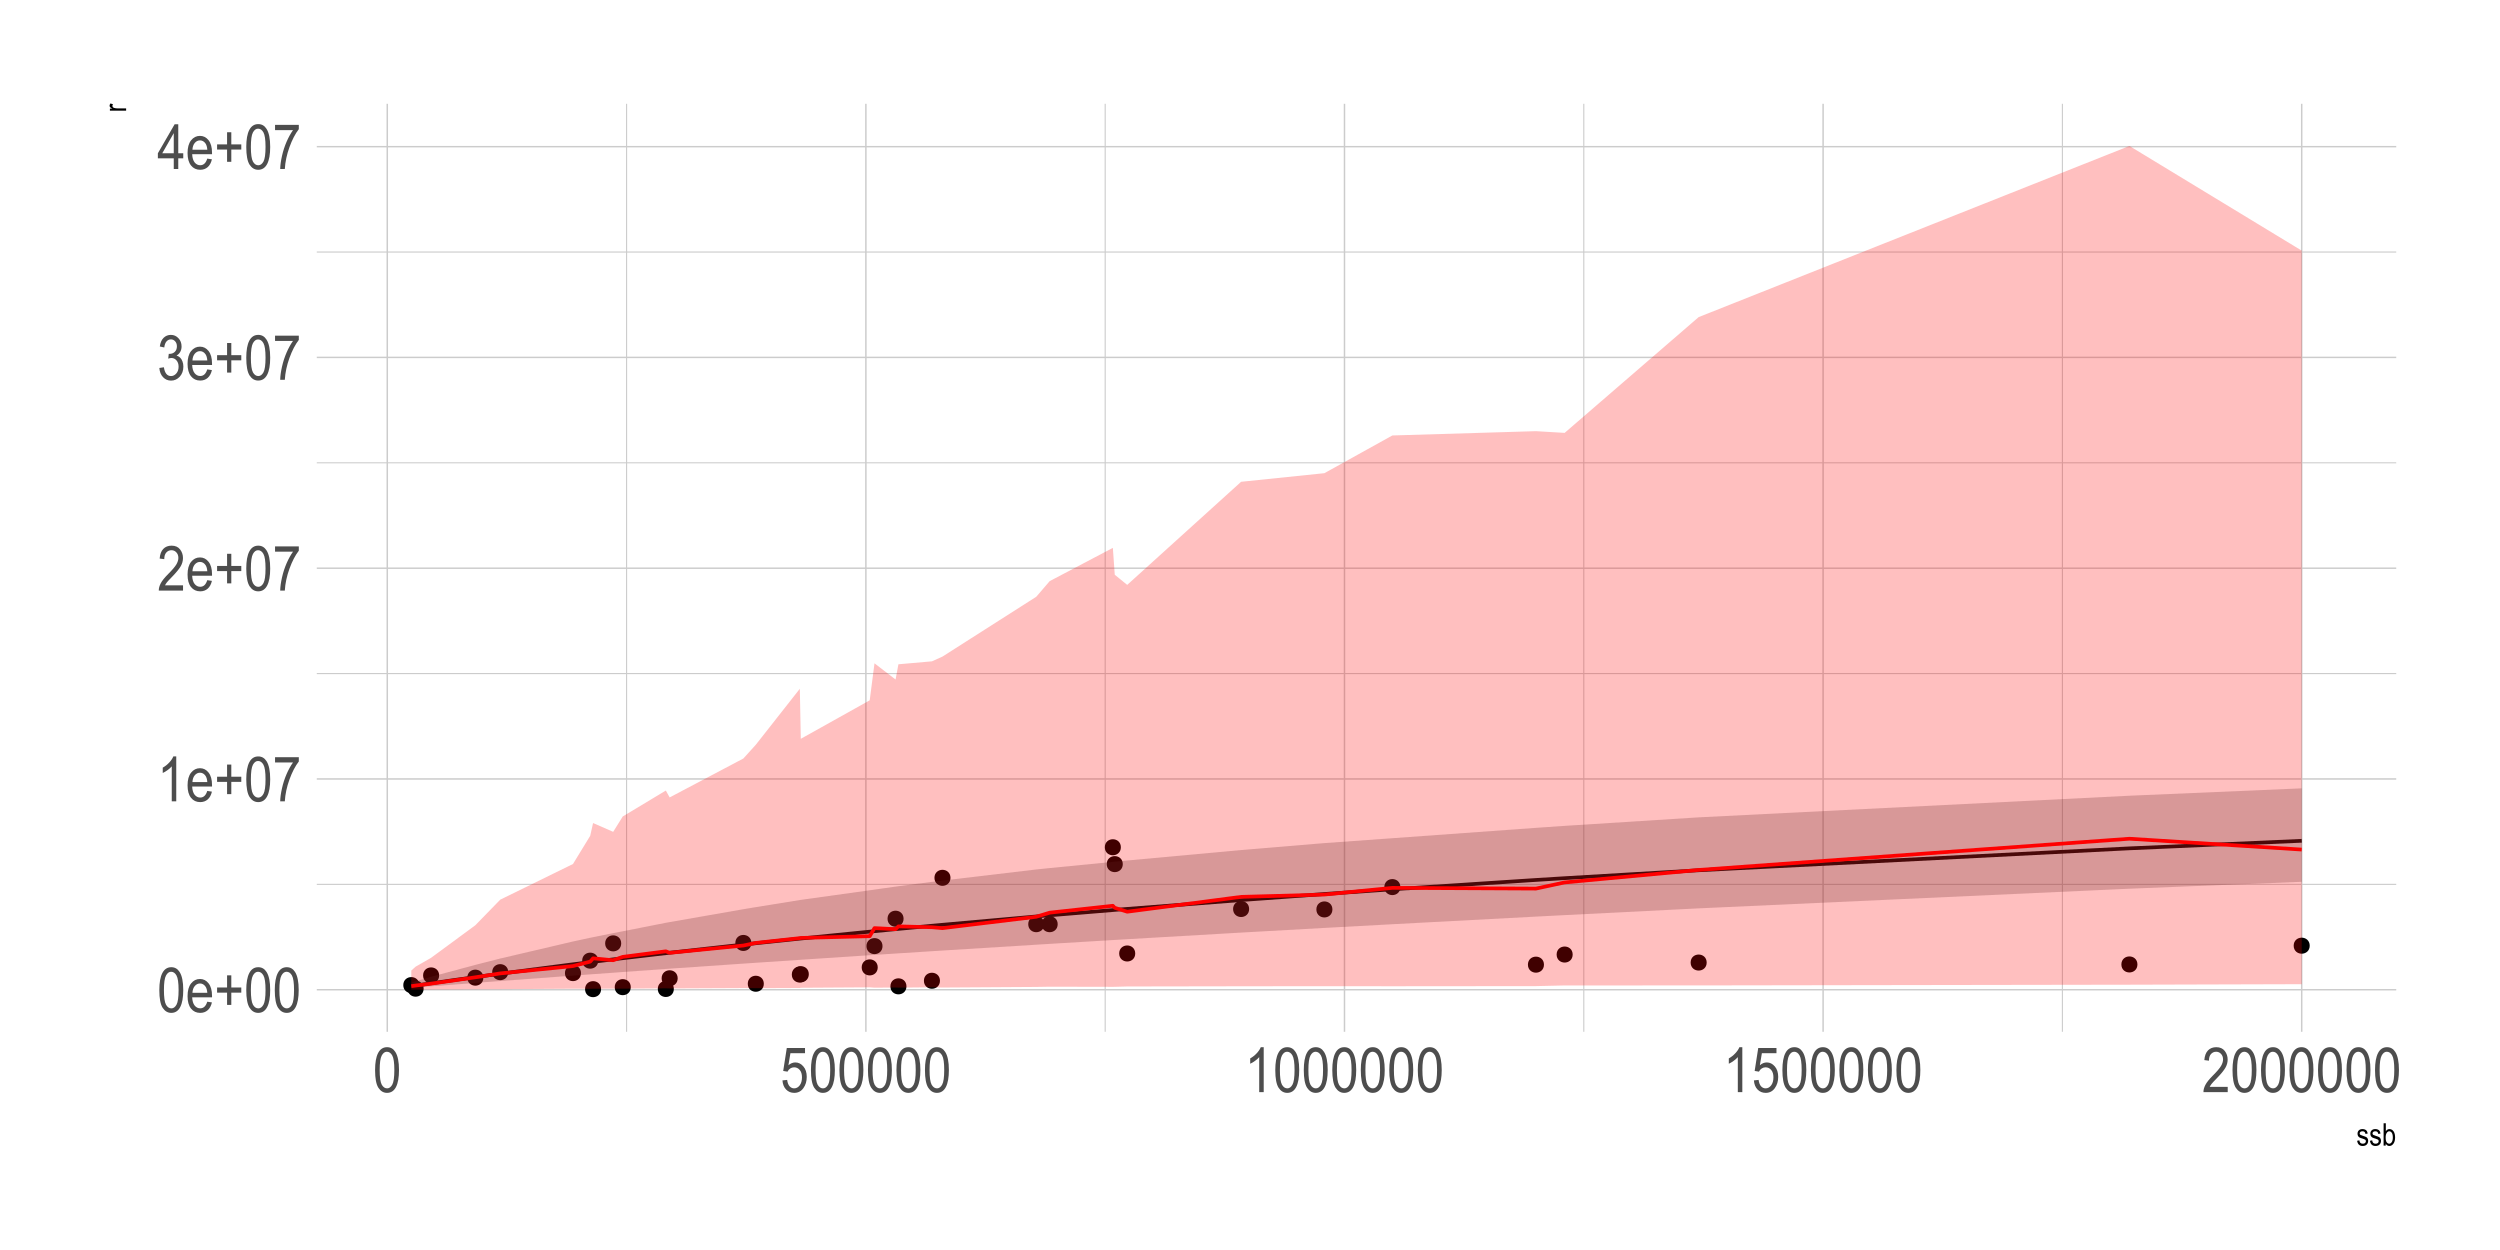 <?xml version="1.0" encoding="UTF-8"?>
<svg xmlns="http://www.w3.org/2000/svg" xmlns:xlink="http://www.w3.org/1999/xlink" width="720pt" height="360pt" viewBox="0 0 720 360" version="1.1">
<defs>
<g>
<symbol overflow="visible" id="glyph0-0">
<path style="stroke:none;" d="M 0.391 0 L 0.391 -11.25 L 3.812 -11.25 L 3.812 0 Z M 0.797 -0.469 L 3.406 -0.469 L 3.406 -10.875 L 0.797 -10.875 Z M 0.797 -0.469 "/>
</symbol>
<symbol overflow="visible" id="glyph0-1">
<path style="stroke:none;" d="M 0.594 -6.359 C 0.594 -8.516 0.883 -10.148 1.469 -11.266 C 2.051 -12.379 2.91 -12.938 4.047 -12.938 C 5.055 -12.938 5.848 -12.484 6.422 -11.578 C 7.129 -10.492 7.484 -8.754 7.484 -6.359 C 7.484 -4.203 7.191 -2.566 6.609 -1.453 C 6.023 -0.336 5.164 0.219 4.031 0.219 C 3.02 0.219 2.191 -0.27 1.547 -1.25 C 0.91 -2.238 0.594 -3.941 0.594 -6.359 Z M 1.922 -6.359 C 1.922 -4.266 2.117 -2.859 2.516 -2.141 C 2.922 -1.43 3.438 -1.078 4.062 -1.078 C 4.656 -1.078 5.148 -1.438 5.547 -2.156 C 5.941 -2.883 6.141 -4.285 6.141 -6.359 C 6.141 -8.453 5.938 -9.852 5.531 -10.562 C 5.133 -11.27 4.617 -11.625 3.984 -11.625 C 3.398 -11.625 2.91 -11.266 2.516 -10.547 C 2.117 -9.828 1.922 -8.43 1.922 -6.359 Z M 1.922 -6.359 "/>
</symbol>
<symbol overflow="visible" id="glyph0-2">
<path style="stroke:none;" d="M 6.188 -3 L 7.531 -2.797 C 7.301 -1.805 6.895 -1.055 6.312 -0.547 C 5.727 -0.035 5.008 0.219 4.156 0.219 C 3.062 0.219 2.18 -0.191 1.516 -1.016 C 0.848 -1.848 0.516 -3.039 0.516 -4.594 C 0.516 -6.195 0.852 -7.422 1.531 -8.266 C 2.207 -9.117 3.062 -9.547 4.094 -9.547 C 5.082 -9.547 5.906 -9.129 6.562 -8.297 C 7.227 -7.461 7.562 -6.258 7.562 -4.688 L 7.562 -4.266 L 1.844 -4.266 C 1.895 -3.211 2.133 -2.422 2.562 -1.891 C 3 -1.359 3.531 -1.094 4.156 -1.094 C 5.125 -1.094 5.801 -1.727 6.188 -3 Z M 1.922 -5.562 L 6.203 -5.562 C 6.141 -6.375 5.961 -6.977 5.672 -7.375 C 5.254 -7.957 4.727 -8.25 4.094 -8.25 C 3.508 -8.25 3.008 -8.004 2.594 -7.516 C 2.188 -7.035 1.961 -6.383 1.922 -5.562 Z M 1.922 -5.562 "/>
</symbol>
<symbol overflow="visible" id="glyph0-3">
<path style="stroke:none;" d="M 3.688 -2.078 L 3.688 -5.609 L 0.812 -5.609 L 0.812 -7.094 L 3.688 -7.094 L 3.688 -10.594 L 4.906 -10.594 L 4.906 -7.094 L 7.781 -7.094 L 7.781 -5.609 L 4.906 -5.609 L 4.906 -2.078 Z M 3.688 -2.078 "/>
</symbol>
<symbol overflow="visible" id="glyph0-4">
<path style="stroke:none;" d="M 5.469 0 L 4.172 0 L 4.172 -10.078 C 3.879 -9.723 3.477 -9.363 2.969 -9 C 2.469 -8.633 2.004 -8.359 1.578 -8.172 L 1.578 -9.703 C 2.297 -10.109 2.926 -10.609 3.469 -11.203 C 4.02 -11.797 4.406 -12.375 4.625 -12.938 L 5.469 -12.938 Z M 5.469 0 "/>
</symbol>
<symbol overflow="visible" id="glyph0-5">
<path style="stroke:none;" d="M 0.672 -11.203 L 0.672 -12.719 L 7.516 -12.719 L 7.516 -11.484 C 6.492 -10.16 5.598 -8.438 4.828 -6.312 C 4.055 -4.188 3.609 -2.082 3.484 0 L 2.156 0 C 2.176 -1.082 2.348 -2.336 2.672 -3.766 C 2.992 -5.203 3.438 -6.57 4 -7.875 C 4.57 -9.176 5.188 -10.285 5.844 -11.203 Z M 0.672 -11.203 "/>
</symbol>
<symbol overflow="visible" id="glyph0-6">
<path style="stroke:none;" d="M 7.422 -1.516 L 7.422 0 L 0.438 0 C 0.414 -0.613 0.598 -1.301 0.984 -2.062 C 1.379 -2.82 2.098 -3.723 3.141 -4.766 C 4.348 -5.973 5.141 -6.906 5.516 -7.562 C 5.891 -8.219 6.078 -8.832 6.078 -9.406 C 6.078 -10.062 5.883 -10.594 5.5 -11 C 5.125 -11.414 4.656 -11.625 4.094 -11.625 C 3.488 -11.625 2.988 -11.398 2.594 -10.953 C 2.207 -10.516 2.016 -9.879 2.016 -9.047 L 0.688 -9.219 C 0.781 -10.445 1.129 -11.375 1.734 -12 C 2.336 -12.625 3.133 -12.938 4.125 -12.938 C 5.207 -12.938 6.023 -12.57 6.578 -11.844 C 7.129 -11.125 7.406 -10.301 7.406 -9.375 C 7.406 -8.551 7.188 -7.758 6.75 -7 C 6.32 -6.25 5.504 -5.25 4.297 -4 C 3.516 -3.207 3.008 -2.664 2.781 -2.375 C 2.562 -2.094 2.379 -1.805 2.234 -1.516 Z M 7.422 -1.516 "/>
</symbol>
<symbol overflow="visible" id="glyph0-7">
<path style="stroke:none;" d="M 0.594 -3.406 L 1.906 -3.609 C 2.164 -1.922 2.848 -1.078 3.953 -1.078 C 4.535 -1.078 5.047 -1.328 5.484 -1.828 C 5.922 -2.328 6.141 -2.977 6.141 -3.781 C 6.141 -4.531 5.938 -5.133 5.531 -5.594 C 5.133 -6.051 4.645 -6.281 4.062 -6.281 C 3.82 -6.281 3.52 -6.219 3.156 -6.094 L 3.312 -7.484 L 3.5 -7.469 C 4.145 -7.469 4.664 -7.664 5.062 -8.062 C 5.457 -8.457 5.656 -8.984 5.656 -9.641 C 5.656 -10.234 5.488 -10.711 5.156 -11.078 C 4.82 -11.453 4.414 -11.641 3.938 -11.641 C 3.438 -11.641 3.016 -11.445 2.672 -11.062 C 2.328 -10.676 2.109 -10.094 2.016 -9.312 L 0.734 -9.594 C 0.891 -10.695 1.254 -11.531 1.828 -12.094 C 2.41 -12.656 3.109 -12.938 3.922 -12.938 C 4.773 -12.938 5.5 -12.617 6.094 -11.984 C 6.695 -11.359 7 -10.562 7 -9.594 C 7 -9.008 6.867 -8.488 6.609 -8.031 C 6.359 -7.582 6.004 -7.234 5.547 -6.984 C 5.961 -6.859 6.305 -6.66 6.578 -6.391 C 6.859 -6.129 7.082 -5.77 7.25 -5.312 C 7.426 -4.863 7.516 -4.363 7.516 -3.812 C 7.516 -2.625 7.164 -1.648 6.469 -0.891 C 5.77 -0.141 4.938 0.234 3.969 0.234 C 3.062 0.234 2.297 -0.094 1.672 -0.75 C 1.047 -1.406 0.688 -2.289 0.594 -3.406 Z M 0.594 -3.406 "/>
</symbol>
<symbol overflow="visible" id="glyph0-8">
<path style="stroke:none;" d="M 4.75 0 L 4.75 -3.078 L 0.172 -3.078 L 0.172 -4.531 L 5 -12.891 L 6.047 -12.891 L 6.047 -4.531 L 7.484 -4.531 L 7.484 -3.078 L 6.047 -3.078 L 6.047 0 Z M 4.75 -4.531 L 4.75 -10.344 L 1.438 -4.531 Z M 4.75 -4.531 "/>
</symbol>
<symbol overflow="visible" id="glyph0-9">
<path style="stroke:none;" d="M 0.594 -3.375 L 1.953 -3.516 C 2.055 -2.691 2.289 -2.078 2.656 -1.672 C 3.031 -1.273 3.469 -1.078 3.969 -1.078 C 4.582 -1.078 5.109 -1.359 5.547 -1.922 C 5.992 -2.492 6.219 -3.27 6.219 -4.25 C 6.219 -5.164 6.004 -5.875 5.578 -6.375 C 5.148 -6.883 4.609 -7.141 3.953 -7.141 C 3.555 -7.141 3.188 -7.031 2.844 -6.812 C 2.508 -6.594 2.242 -6.285 2.047 -5.891 L 0.812 -6.094 L 1.844 -12.703 L 7.094 -12.703 L 7.094 -11.203 L 2.891 -11.203 L 2.312 -7.734 C 2.938 -8.273 3.602 -8.547 4.312 -8.547 C 5.195 -8.547 5.961 -8.164 6.609 -7.406 C 7.266 -6.656 7.594 -5.645 7.594 -4.375 C 7.594 -3.113 7.266 -2.031 6.609 -1.125 C 5.961 -0.227 5.086 0.219 3.984 0.219 C 3.066 0.219 2.289 -0.098 1.656 -0.734 C 1.031 -1.367 0.676 -2.25 0.594 -3.375 Z M 0.594 -3.375 "/>
</symbol>
<symbol overflow="visible" id="glyph1-0">
<path style="stroke:none;" d="M 0.188 0 L 0.188 -5.625 L 1.906 -5.625 L 1.906 0 Z M 0.406 -0.234 L 1.703 -0.234 L 1.703 -5.438 L 0.406 -5.438 Z M 0.406 -0.234 "/>
</symbol>
<symbol overflow="visible" id="glyph1-1">
<path style="stroke:none;" d="M 0.234 -1.391 L 0.875 -1.516 C 0.906 -1.191 1.004 -0.945 1.172 -0.781 C 1.348 -0.625 1.578 -0.547 1.859 -0.547 C 2.141 -0.547 2.359 -0.613 2.516 -0.75 C 2.672 -0.895 2.75 -1.07 2.75 -1.281 C 2.75 -1.469 2.68 -1.613 2.547 -1.719 C 2.453 -1.781 2.234 -1.867 1.891 -1.984 C 1.379 -2.129 1.039 -2.254 0.875 -2.359 C 0.707 -2.473 0.578 -2.617 0.484 -2.797 C 0.391 -2.984 0.344 -3.191 0.344 -3.422 C 0.344 -3.828 0.469 -4.148 0.719 -4.391 C 0.977 -4.641 1.332 -4.766 1.781 -4.766 C 2.062 -4.766 2.312 -4.711 2.531 -4.609 C 2.75 -4.516 2.91 -4.379 3.016 -4.203 C 3.129 -4.035 3.211 -3.789 3.266 -3.469 L 2.625 -3.359 C 2.57 -3.867 2.297 -4.125 1.797 -4.125 C 1.516 -4.125 1.305 -4.066 1.172 -3.953 C 1.035 -3.836 0.969 -3.691 0.969 -3.516 C 0.969 -3.348 1.031 -3.211 1.156 -3.109 C 1.238 -3.055 1.473 -2.961 1.859 -2.828 C 2.398 -2.66 2.75 -2.523 2.906 -2.422 C 3.062 -2.316 3.18 -2.176 3.266 -2 C 3.359 -1.832 3.406 -1.629 3.406 -1.391 C 3.406 -0.941 3.266 -0.578 2.984 -0.297 C 2.703 -0.023 2.316 0.109 1.828 0.109 C 0.91 0.109 0.379 -0.391 0.234 -1.391 Z M 0.234 -1.391 "/>
</symbol>
<symbol overflow="visible" id="glyph1-2">
<path style="stroke:none;" d="M 1.078 0 L 0.469 0 L 0.469 -6.438 L 1.109 -6.438 L 1.109 -4.141 C 1.254 -4.348 1.41 -4.504 1.578 -4.609 C 1.754 -4.711 1.953 -4.766 2.172 -4.766 C 2.461 -4.766 2.727 -4.676 2.969 -4.5 C 3.219 -4.32 3.414 -4.051 3.562 -3.688 C 3.707 -3.32 3.781 -2.883 3.781 -2.375 C 3.781 -1.582 3.613 -0.969 3.281 -0.531 C 2.957 -0.102 2.57 0.109 2.125 0.109 C 1.906 0.109 1.707 0.051 1.531 -0.062 C 1.352 -0.176 1.203 -0.348 1.078 -0.578 Z M 1.062 -2.375 C 1.062 -1.883 1.102 -1.52 1.188 -1.281 C 1.281 -1.039 1.406 -0.859 1.562 -0.734 C 1.727 -0.609 1.91 -0.547 2.109 -0.547 C 2.367 -0.547 2.602 -0.695 2.812 -1 C 3.02 -1.301 3.125 -1.75 3.125 -2.344 C 3.125 -2.957 3.023 -3.406 2.828 -3.688 C 2.629 -3.977 2.383 -4.125 2.094 -4.125 C 1.82 -4.125 1.582 -3.973 1.375 -3.672 C 1.164 -3.367 1.062 -2.938 1.062 -2.375 Z M 1.062 -2.375 "/>
</symbol>
<symbol overflow="visible" id="glyph2-0">
<path style="stroke:none;" d="M 0 -0.188 L -5.625 -0.188 L -5.625 -1.906 L 0 -1.906 Z M -0.234 -0.406 L -0.234 -1.703 L -5.438 -1.703 L -5.438 -0.406 Z M -0.234 -0.406 "/>
</symbol>
<symbol overflow="visible" id="glyph2-1">
<path style="stroke:none;" d="M 0 -0.469 L -4.672 -0.469 L -4.672 -1.062 L -3.953 -1.062 C -4.285 -1.207 -4.504 -1.344 -4.609 -1.469 C -4.711 -1.594 -4.766 -1.734 -4.766 -1.891 C -4.766 -2.109 -4.68 -2.328 -4.516 -2.547 L -3.781 -2.328 C -3.895 -2.172 -3.953 -2.016 -3.953 -1.859 C -3.953 -1.723 -3.906 -1.598 -3.812 -1.484 C -3.719 -1.367 -3.582 -1.289 -3.406 -1.25 C -3.102 -1.164 -2.781 -1.125 -2.438 -1.125 L 0 -1.125 Z M 0 -0.469 "/>
</symbol>
</g>
<clipPath id="clip1">
  <path d="M 91.234 254 L 691 254 L 691 255 L 91.234 255 Z M 91.234 254 "/>
</clipPath>
<clipPath id="clip2">
  <path d="M 91.234 193 L 691 193 L 691 195 L 91.234 195 Z M 91.234 193 "/>
</clipPath>
<clipPath id="clip3">
  <path d="M 91.234 133 L 691 133 L 691 134 L 91.234 134 Z M 91.234 133 "/>
</clipPath>
<clipPath id="clip4">
  <path d="M 91.234 72 L 691 72 L 691 73 L 91.234 73 Z M 91.234 72 "/>
</clipPath>
<clipPath id="clip5">
  <path d="M 180 29.887 L 181 29.887 L 181 298 L 180 298 Z M 180 29.887 "/>
</clipPath>
<clipPath id="clip6">
  <path d="M 318 29.887 L 319 29.887 L 319 298 L 318 298 Z M 318 29.887 "/>
</clipPath>
<clipPath id="clip7">
  <path d="M 455 29.887 L 457 29.887 L 457 298 L 455 298 Z M 455 29.887 "/>
</clipPath>
<clipPath id="clip8">
  <path d="M 593 29.887 L 595 29.887 L 595 298 L 593 298 Z M 593 29.887 "/>
</clipPath>
<clipPath id="clip9">
  <path d="M 91.234 284 L 691 284 L 691 286 L 91.234 286 Z M 91.234 284 "/>
</clipPath>
<clipPath id="clip10">
  <path d="M 91.234 224 L 691 224 L 691 225 L 91.234 225 Z M 91.234 224 "/>
</clipPath>
<clipPath id="clip11">
  <path d="M 91.234 163 L 691 163 L 691 164 L 91.234 164 Z M 91.234 163 "/>
</clipPath>
<clipPath id="clip12">
  <path d="M 91.234 102 L 691 102 L 691 104 L 91.234 104 Z M 91.234 102 "/>
</clipPath>
<clipPath id="clip13">
  <path d="M 91.234 42 L 691 42 L 691 43 L 91.234 43 Z M 91.234 42 "/>
</clipPath>
<clipPath id="clip14">
  <path d="M 111 29.887 L 112 29.887 L 112 298 L 111 298 Z M 111 29.887 "/>
</clipPath>
<clipPath id="clip15">
  <path d="M 249 29.887 L 250 29.887 L 250 298 L 249 298 Z M 249 29.887 "/>
</clipPath>
<clipPath id="clip16">
  <path d="M 386 29.887 L 388 29.887 L 388 298 L 386 298 Z M 386 29.887 "/>
</clipPath>
<clipPath id="clip17">
  <path d="M 524 29.887 L 526 29.887 L 526 298 L 524 298 Z M 524 29.887 "/>
</clipPath>
<clipPath id="clip18">
  <path d="M 662 29.887 L 664 29.887 L 664 298 L 662 298 Z M 662 29.887 "/>
</clipPath>
</defs>
<g id="surface71">
<rect x="0" y="0" width="720" height="360" style="fill:rgb(100%,100%,100%);fill-opacity:1;stroke:none;"/>
<g clip-path="url(#clip1)" clip-rule="nonzero">
<path style="fill:none;stroke-width:0.32;stroke-linecap:butt;stroke-linejoin:round;stroke:rgb(80%,80%,80%);stroke-opacity:1;stroke-miterlimit:10;" d="M 91.234 254.695 L 690.113 254.695 "/>
</g>
<g clip-path="url(#clip2)" clip-rule="nonzero">
<path style="fill:none;stroke-width:0.32;stroke-linecap:butt;stroke-linejoin:round;stroke:rgb(80%,80%,80%);stroke-opacity:1;stroke-miterlimit:10;" d="M 91.234 193.992 L 690.113 193.992 "/>
</g>
<g clip-path="url(#clip3)" clip-rule="nonzero">
<path style="fill:none;stroke-width:0.32;stroke-linecap:butt;stroke-linejoin:round;stroke:rgb(80%,80%,80%);stroke-opacity:1;stroke-miterlimit:10;" d="M 91.234 133.289 L 690.113 133.289 "/>
</g>
<g clip-path="url(#clip4)" clip-rule="nonzero">
<path style="fill:none;stroke-width:0.32;stroke-linecap:butt;stroke-linejoin:round;stroke:rgb(80%,80%,80%);stroke-opacity:1;stroke-miterlimit:10;" d="M 91.234 72.586 L 690.113 72.586 "/>
</g>
<g clip-path="url(#clip5)" clip-rule="nonzero">
<path style="fill:none;stroke-width:0.32;stroke-linecap:butt;stroke-linejoin:round;stroke:rgb(80%,80%,80%);stroke-opacity:1;stroke-miterlimit:10;" d="M 180.453 297.156 L 180.453 29.887 "/>
</g>
<g clip-path="url(#clip6)" clip-rule="nonzero">
<path style="fill:none;stroke-width:0.32;stroke-linecap:butt;stroke-linejoin:round;stroke:rgb(80%,80%,80%);stroke-opacity:1;stroke-miterlimit:10;" d="M 318.293 297.156 L 318.293 29.887 "/>
</g>
<g clip-path="url(#clip7)" clip-rule="nonzero">
<path style="fill:none;stroke-width:0.32;stroke-linecap:butt;stroke-linejoin:round;stroke:rgb(80%,80%,80%);stroke-opacity:1;stroke-miterlimit:10;" d="M 456.133 297.156 L 456.133 29.887 "/>
</g>
<g clip-path="url(#clip8)" clip-rule="nonzero">
<path style="fill:none;stroke-width:0.32;stroke-linecap:butt;stroke-linejoin:round;stroke:rgb(80%,80%,80%);stroke-opacity:1;stroke-miterlimit:10;" d="M 593.973 297.156 L 593.973 29.887 "/>
</g>
<g clip-path="url(#clip9)" clip-rule="nonzero">
<path style="fill:none;stroke-width:0.427;stroke-linecap:butt;stroke-linejoin:round;stroke:rgb(80%,80%,80%);stroke-opacity:1;stroke-miterlimit:10;" d="M 91.234 285.047 L 690.113 285.047 "/>
</g>
<g clip-path="url(#clip10)" clip-rule="nonzero">
<path style="fill:none;stroke-width:0.427;stroke-linecap:butt;stroke-linejoin:round;stroke:rgb(80%,80%,80%);stroke-opacity:1;stroke-miterlimit:10;" d="M 91.234 224.344 L 690.113 224.344 "/>
</g>
<g clip-path="url(#clip11)" clip-rule="nonzero">
<path style="fill:none;stroke-width:0.427;stroke-linecap:butt;stroke-linejoin:round;stroke:rgb(80%,80%,80%);stroke-opacity:1;stroke-miterlimit:10;" d="M 91.234 163.641 L 690.113 163.641 "/>
</g>
<g clip-path="url(#clip12)" clip-rule="nonzero">
<path style="fill:none;stroke-width:0.427;stroke-linecap:butt;stroke-linejoin:round;stroke:rgb(80%,80%,80%);stroke-opacity:1;stroke-miterlimit:10;" d="M 91.234 102.938 L 690.113 102.938 "/>
</g>
<g clip-path="url(#clip13)" clip-rule="nonzero">
<path style="fill:none;stroke-width:0.427;stroke-linecap:butt;stroke-linejoin:round;stroke:rgb(80%,80%,80%);stroke-opacity:1;stroke-miterlimit:10;" d="M 91.234 42.234 L 690.113 42.234 "/>
</g>
<g clip-path="url(#clip14)" clip-rule="nonzero">
<path style="fill:none;stroke-width:0.427;stroke-linecap:butt;stroke-linejoin:round;stroke:rgb(80%,80%,80%);stroke-opacity:1;stroke-miterlimit:10;" d="M 111.535 297.156 L 111.535 29.887 "/>
</g>
<g clip-path="url(#clip15)" clip-rule="nonzero">
<path style="fill:none;stroke-width:0.427;stroke-linecap:butt;stroke-linejoin:round;stroke:rgb(80%,80%,80%);stroke-opacity:1;stroke-miterlimit:10;" d="M 249.375 297.156 L 249.375 29.887 "/>
</g>
<g clip-path="url(#clip16)" clip-rule="nonzero">
<path style="fill:none;stroke-width:0.427;stroke-linecap:butt;stroke-linejoin:round;stroke:rgb(80%,80%,80%);stroke-opacity:1;stroke-miterlimit:10;" d="M 387.211 297.156 L 387.211 29.887 "/>
</g>
<g clip-path="url(#clip17)" clip-rule="nonzero">
<path style="fill:none;stroke-width:0.427;stroke-linecap:butt;stroke-linejoin:round;stroke:rgb(80%,80%,80%);stroke-opacity:1;stroke-miterlimit:10;" d="M 525.051 297.156 L 525.051 29.887 "/>
</g>
<g clip-path="url(#clip18)" clip-rule="nonzero">
<path style="fill:none;stroke-width:0.427;stroke-linecap:butt;stroke-linejoin:round;stroke:rgb(80%,80%,80%);stroke-opacity:1;stroke-miterlimit:10;" d="M 662.891 297.156 L 662.891 29.887 "/>
</g>
<path style="fill-rule:nonzero;fill:rgb(0%,0%,0%);fill-opacity:1;stroke-width:0.709;stroke-linecap:round;stroke-linejoin:round;stroke:rgb(0%,0%,0%);stroke-opacity:1;stroke-miterlimit:10;" d="M 326.59 274.605 C 326.59 277.211 322.68 277.211 322.68 274.605 C 322.68 271.996 326.59 271.996 326.59 274.605 "/>
<path style="fill-rule:nonzero;fill:rgb(0%,0%,0%);fill-opacity:1;stroke-width:0.709;stroke-linecap:round;stroke-linejoin:round;stroke:rgb(0%,0%,0%);stroke-opacity:1;stroke-miterlimit:10;" d="M 232.309 280.676 C 232.309 283.281 228.398 283.281 228.398 280.676 C 228.398 278.066 232.309 278.066 232.309 280.676 "/>
<path style="fill-rule:nonzero;fill:rgb(0%,0%,0%);fill-opacity:1;stroke-width:0.709;stroke-linecap:round;stroke-linejoin:round;stroke:rgb(0%,0%,0%);stroke-opacity:1;stroke-miterlimit:10;" d="M 260.703 284.066 C 260.703 286.676 256.793 286.676 256.793 284.066 C 256.793 281.461 260.703 281.461 260.703 284.066 "/>
<path style="fill-rule:nonzero;fill:rgb(0%,0%,0%);fill-opacity:1;stroke-width:0.709;stroke-linecap:round;stroke-linejoin:round;stroke:rgb(0%,0%,0%);stroke-opacity:1;stroke-miterlimit:10;" d="M 181.309 284.305 C 181.309 286.91 177.398 286.91 177.398 284.305 C 177.398 281.699 181.309 281.699 181.309 284.305 "/>
<path style="fill-rule:nonzero;fill:rgb(0%,0%,0%);fill-opacity:1;stroke-width:0.709;stroke-linecap:round;stroke-linejoin:round;stroke:rgb(0%,0%,0%);stroke-opacity:1;stroke-miterlimit:10;" d="M 138.852 281.566 C 138.852 284.172 134.941 284.172 134.941 281.566 C 134.941 278.961 138.852 278.961 138.852 281.566 "/>
<path style="fill-rule:nonzero;fill:rgb(0%,0%,0%);fill-opacity:1;stroke-width:0.709;stroke-linecap:round;stroke-linejoin:round;stroke:rgb(0%,0%,0%);stroke-opacity:1;stroke-miterlimit:10;" d="M 146.02 279.98 C 146.02 282.59 142.109 282.59 142.109 279.98 C 142.109 277.375 146.02 277.375 146.02 279.98 "/>
<path style="fill-rule:nonzero;fill:rgb(0%,0%,0%);fill-opacity:1;stroke-width:0.709;stroke-linecap:round;stroke-linejoin:round;stroke:rgb(0%,0%,0%);stroke-opacity:1;stroke-miterlimit:10;" d="M 194.816 281.75 C 194.816 284.355 190.906 284.355 190.906 281.75 C 190.906 279.141 194.816 279.141 194.816 281.75 "/>
<path style="fill-rule:nonzero;fill:rgb(0%,0%,0%);fill-opacity:1;stroke-width:0.709;stroke-linecap:round;stroke-linejoin:round;stroke:rgb(0%,0%,0%);stroke-opacity:1;stroke-miterlimit:10;" d="M 270.352 282.461 C 270.352 285.066 266.441 285.066 266.441 282.461 C 266.441 279.852 270.352 279.852 270.352 282.461 "/>
<path style="fill-rule:nonzero;fill:rgb(0%,0%,0%);fill-opacity:1;stroke-width:0.709;stroke-linecap:round;stroke-linejoin:round;stroke:rgb(0%,0%,0%);stroke-opacity:1;stroke-miterlimit:10;" d="M 193.711 284.824 C 193.711 287.43 189.801 287.43 189.801 284.824 C 189.801 282.215 193.711 282.215 193.711 284.824 "/>
<path style="fill-rule:nonzero;fill:rgb(0%,0%,0%);fill-opacity:1;stroke-width:0.709;stroke-linecap:round;stroke-linejoin:round;stroke:rgb(0%,0%,0%);stroke-opacity:1;stroke-miterlimit:10;" d="M 172.762 284.879 C 172.762 287.484 168.852 287.484 168.852 284.879 C 168.852 282.273 172.762 282.273 172.762 284.879 "/>
<path style="fill-rule:nonzero;fill:rgb(0%,0%,0%);fill-opacity:1;stroke-width:0.709;stroke-linecap:round;stroke-linejoin:round;stroke:rgb(0%,0%,0%);stroke-opacity:1;stroke-miterlimit:10;" d="M 121.648 284.738 C 121.648 287.344 117.742 287.344 117.742 284.738 C 117.742 282.133 121.648 282.133 121.648 284.738 "/>
<path style="fill-rule:nonzero;fill:rgb(0%,0%,0%);fill-opacity:1;stroke-width:0.709;stroke-linecap:round;stroke-linejoin:round;stroke:rgb(0%,0%,0%);stroke-opacity:1;stroke-miterlimit:10;" d="M 120.41 283.711 C 120.41 286.316 116.5 286.316 116.5 283.711 C 116.5 281.102 120.41 281.102 120.41 283.711 "/>
<path style="fill-rule:nonzero;fill:rgb(0%,0%,0%);fill-opacity:1;stroke-width:0.709;stroke-linecap:round;stroke-linejoin:round;stroke:rgb(0%,0%,0%);stroke-opacity:1;stroke-miterlimit:10;" d="M 126.117 280.922 C 126.117 283.531 122.207 283.531 122.207 280.922 C 122.207 278.316 126.117 278.316 126.117 280.922 "/>
<path style="fill-rule:nonzero;fill:rgb(0%,0%,0%);fill-opacity:1;stroke-width:0.709;stroke-linecap:round;stroke-linejoin:round;stroke:rgb(0%,0%,0%);stroke-opacity:1;stroke-miterlimit:10;" d="M 166.973 280.254 C 166.973 282.863 163.062 282.863 163.062 280.254 C 163.062 277.648 166.973 277.648 166.973 280.254 "/>
<path style="fill-rule:nonzero;fill:rgb(0%,0%,0%);fill-opacity:1;stroke-width:0.709;stroke-linecap:round;stroke-linejoin:round;stroke:rgb(0%,0%,0%);stroke-opacity:1;stroke-miterlimit:10;" d="M 216.043 271.57 C 216.043 274.176 212.133 274.176 212.133 271.57 C 212.133 268.961 216.043 268.961 216.043 271.57 "/>
<path style="fill-rule:nonzero;fill:rgb(0%,0%,0%);fill-opacity:1;stroke-width:0.709;stroke-linecap:round;stroke-linejoin:round;stroke:rgb(0%,0%,0%);stroke-opacity:1;stroke-miterlimit:10;" d="M 253.809 272.48 C 253.809 275.086 249.898 275.086 249.898 272.48 C 249.898 269.875 253.809 269.875 253.809 272.48 "/>
<path style="fill-rule:nonzero;fill:rgb(0%,0%,0%);fill-opacity:1;stroke-width:0.709;stroke-linecap:round;stroke-linejoin:round;stroke:rgb(0%,0%,0%);stroke-opacity:1;stroke-miterlimit:10;" d="M 359.395 261.797 C 359.395 264.402 355.484 264.402 355.484 261.797 C 355.484 259.191 359.395 259.191 359.395 261.797 "/>
<path style="fill-rule:nonzero;fill:rgb(0%,0%,0%);fill-opacity:1;stroke-width:0.709;stroke-linecap:round;stroke-linejoin:round;stroke:rgb(0%,0%,0%);stroke-opacity:1;stroke-miterlimit:10;" d="M 252.43 278.609 C 252.43 281.219 248.523 281.219 248.523 278.609 C 248.523 276.004 252.43 276.004 252.43 278.609 "/>
<path style="fill-rule:nonzero;fill:rgb(0%,0%,0%);fill-opacity:1;stroke-width:0.709;stroke-linecap:round;stroke-linejoin:round;stroke:rgb(0%,0%,0%);stroke-opacity:1;stroke-miterlimit:10;" d="M 452.574 274.906 C 452.574 277.516 448.664 277.516 448.664 274.906 C 448.664 272.301 452.574 272.301 452.574 274.906 "/>
<path style="fill-rule:nonzero;fill:rgb(0%,0%,0%);fill-opacity:1;stroke-width:0.709;stroke-linecap:round;stroke-linejoin:round;stroke:rgb(0%,0%,0%);stroke-opacity:1;stroke-miterlimit:10;" d="M 232.582 280.566 C 232.582 283.172 228.672 283.172 228.672 280.566 C 228.672 277.957 232.582 277.957 232.582 280.566 "/>
<path style="fill-rule:nonzero;fill:rgb(0%,0%,0%);fill-opacity:1;stroke-width:0.709;stroke-linecap:round;stroke-linejoin:round;stroke:rgb(0%,0%,0%);stroke-opacity:1;stroke-miterlimit:10;" d="M 323.004 248.867 C 323.004 251.473 319.094 251.473 319.094 248.867 C 319.094 246.262 323.004 246.262 323.004 248.867 "/>
<path style="fill-rule:nonzero;fill:rgb(0%,0%,0%);fill-opacity:1;stroke-width:0.709;stroke-linecap:round;stroke-linejoin:round;stroke:rgb(0%,0%,0%);stroke-opacity:1;stroke-miterlimit:10;" d="M 171.934 276.668 C 171.934 279.273 168.023 279.273 168.023 276.668 C 168.023 274.062 171.934 274.062 171.934 276.668 "/>
<path style="fill-rule:nonzero;fill:rgb(0%,0%,0%);fill-opacity:1;stroke-width:0.709;stroke-linecap:round;stroke-linejoin:round;stroke:rgb(0%,0%,0%);stroke-opacity:1;stroke-miterlimit:10;" d="M 615.223 277.762 C 615.223 280.367 611.312 280.367 611.312 277.762 C 611.312 275.152 615.223 275.152 615.223 277.762 "/>
<path style="fill-rule:nonzero;fill:rgb(0%,0%,0%);fill-opacity:1;stroke-width:0.709;stroke-linecap:round;stroke-linejoin:round;stroke:rgb(0%,0%,0%);stroke-opacity:1;stroke-miterlimit:10;" d="M 219.625 283.32 C 219.625 285.926 215.715 285.926 215.715 283.32 C 215.715 280.715 219.625 280.715 219.625 283.32 "/>
<path style="fill-rule:nonzero;fill:rgb(0%,0%,0%);fill-opacity:1;stroke-width:0.709;stroke-linecap:round;stroke-linejoin:round;stroke:rgb(0%,0%,0%);stroke-opacity:1;stroke-miterlimit:10;" d="M 259.875 264.59 C 259.875 267.195 255.965 267.195 255.965 264.59 C 255.965 261.98 259.875 261.98 259.875 264.59 "/>
<path style="fill-rule:nonzero;fill:rgb(0%,0%,0%);fill-opacity:1;stroke-width:0.709;stroke-linecap:round;stroke-linejoin:round;stroke:rgb(0%,0%,0%);stroke-opacity:1;stroke-miterlimit:10;" d="M 178.551 271.691 C 178.551 274.297 174.641 274.297 174.641 271.691 C 174.641 269.086 178.551 269.086 178.551 271.691 "/>
<path style="fill-rule:nonzero;fill:rgb(0%,0%,0%);fill-opacity:1;stroke-width:0.709;stroke-linecap:round;stroke-linejoin:round;stroke:rgb(0%,0%,0%);stroke-opacity:1;stroke-miterlimit:10;" d="M 444.305 277.82 C 444.305 280.43 440.395 280.43 440.395 277.82 C 440.395 275.215 444.305 275.215 444.305 277.82 "/>
<path style="fill-rule:nonzero;fill:rgb(0%,0%,0%);fill-opacity:1;stroke-width:0.709;stroke-linecap:round;stroke-linejoin:round;stroke:rgb(0%,0%,0%);stroke-opacity:1;stroke-miterlimit:10;" d="M 304.258 266.168 C 304.258 268.773 300.348 268.773 300.348 266.168 C 300.348 263.559 304.258 263.559 304.258 266.168 "/>
<path style="fill-rule:nonzero;fill:rgb(0%,0%,0%);fill-opacity:1;stroke-width:0.709;stroke-linecap:round;stroke-linejoin:round;stroke:rgb(0%,0%,0%);stroke-opacity:1;stroke-miterlimit:10;" d="M 273.383 252.812 C 273.383 255.418 269.473 255.418 269.473 252.812 C 269.473 250.207 273.383 250.207 273.383 252.812 "/>
<path style="fill-rule:nonzero;fill:rgb(0%,0%,0%);fill-opacity:1;stroke-width:0.709;stroke-linecap:round;stroke-linejoin:round;stroke:rgb(0%,0%,0%);stroke-opacity:1;stroke-miterlimit:10;" d="M 300.398 266.168 C 300.398 268.773 296.488 268.773 296.488 266.168 C 296.488 263.559 300.398 263.559 300.398 266.168 "/>
<path style="fill-rule:nonzero;fill:rgb(0%,0%,0%);fill-opacity:1;stroke-width:0.709;stroke-linecap:round;stroke-linejoin:round;stroke:rgb(0%,0%,0%);stroke-opacity:1;stroke-miterlimit:10;" d="M 402.953 255.484 C 402.953 258.09 399.043 258.09 399.043 255.484 C 399.043 252.875 402.953 252.875 402.953 255.484 "/>
<path style="fill-rule:nonzero;fill:rgb(0%,0%,0%);fill-opacity:1;stroke-width:0.709;stroke-linecap:round;stroke-linejoin:round;stroke:rgb(0%,0%,0%);stroke-opacity:1;stroke-miterlimit:10;" d="M 322.453 244.012 C 322.453 246.617 318.543 246.617 318.543 244.012 C 318.543 241.402 322.453 241.402 322.453 244.012 "/>
<path style="fill-rule:nonzero;fill:rgb(0%,0%,0%);fill-opacity:1;stroke-width:0.709;stroke-linecap:round;stroke-linejoin:round;stroke:rgb(0%,0%,0%);stroke-opacity:1;stroke-miterlimit:10;" d="M 491.168 277.215 C 491.168 279.82 487.258 279.82 487.258 277.215 C 487.258 274.609 491.168 274.609 491.168 277.215 "/>
<path style="fill-rule:nonzero;fill:rgb(0%,0%,0%);fill-opacity:1;stroke-width:0.709;stroke-linecap:round;stroke-linejoin:round;stroke:rgb(0%,0%,0%);stroke-opacity:1;stroke-miterlimit:10;" d="M 664.844 272.359 C 664.844 274.965 660.934 274.965 660.934 272.359 C 660.934 269.75 664.844 269.75 664.844 272.359 "/>
<path style="fill-rule:nonzero;fill:rgb(0%,0%,0%);fill-opacity:1;stroke-width:0.709;stroke-linecap:round;stroke-linejoin:round;stroke:rgb(0%,0%,0%);stroke-opacity:1;stroke-miterlimit:10;" d="M 383.379 261.918 C 383.379 264.523 379.469 264.523 379.469 261.918 C 379.469 259.312 383.379 259.312 383.379 261.918 "/>
<path style="fill:none;stroke-width:1.067;stroke-linecap:butt;stroke-linejoin:round;stroke:rgb(0%,0%,0%);stroke-opacity:1;stroke-miterlimit:10;" d="M 118.453 284.016 L 119.695 283.836 L 124.16 283.188 L 136.898 281.398 L 144.066 280.426 L 165.016 277.715 L 169.98 277.102 L 170.805 277 L 176.594 276.297 L 179.352 275.965 L 191.758 274.516 L 192.859 274.387 L 214.086 272.035 L 217.672 271.652 L 230.352 270.324 L 230.629 270.297 L 250.477 268.316 L 251.855 268.184 L 257.922 267.602 L 258.746 267.523 L 268.395 266.617 L 271.43 266.34 L 298.445 263.938 L 302.305 263.609 L 320.5 262.098 L 321.051 262.051 L 324.633 261.762 L 357.441 259.219 L 381.422 257.473 L 400.996 256.117 L 442.348 253.426 L 450.617 252.914 L 489.215 250.637 L 613.27 244.324 L 662.891 242.148 "/>
<path style=" stroke:none;fill-rule:nonzero;fill:rgb(20%,20%,20%);fill-opacity:0.251;" d="M 118.453 282.953 L 119.695 282.59 L 124.16 281.301 L 136.898 277.887 L 144.066 276.055 L 165.016 271.148 L 169.98 270.074 L 170.805 269.906 L 176.594 268.746 L 179.352 268.211 L 191.758 265.762 L 192.859 265.566 L 214.086 261.852 L 217.672 261.254 L 230.352 259.207 L 230.629 259.164 L 250.477 256.398 L 251.855 256.203 L 257.922 255.344 L 258.746 255.23 L 268.395 253.973 L 271.43 253.602 L 298.445 250.406 L 302.305 250.004 L 320.5 248.215 L 321.051 248.156 L 324.633 247.824 L 357.441 244.809 L 381.422 242.812 L 400.996 241.406 L 442.348 238.418 L 450.617 237.848 L 489.215 235.395 L 613.27 229.168 L 662.891 227.043 L 662.891 253.957 L 613.27 255.949 L 489.215 261.609 L 450.617 263.555 L 442.348 263.984 L 400.996 266.18 L 381.422 267.242 L 357.441 268.586 L 324.633 270.492 L 321.051 270.707 L 320.5 270.738 L 302.305 271.836 L 298.445 272.074 L 271.43 273.758 L 268.395 273.949 L 258.746 274.566 L 257.922 274.621 L 251.855 275.012 L 250.477 275.102 L 230.629 276.414 L 230.352 276.434 L 217.672 277.281 L 214.086 277.523 L 192.859 278.98 L 191.758 279.059 L 179.352 279.941 L 176.594 280.145 L 170.805 280.562 L 169.98 280.621 L 165.016 280.98 L 144.066 282.535 L 136.898 283.078 L 124.16 284.059 L 119.695 284.406 L 118.453 284.504 Z M 118.453 282.953 "/>
<path style="fill:none;stroke-width:1.067;stroke-linecap:butt;stroke-linejoin:round;stroke:rgb(100%,0%,0%);stroke-opacity:1;stroke-miterlimit:10;" d="M 118.453 284.012 L 119.695 283.832 L 124.16 283.289 L 136.898 281.465 L 144.066 280.34 L 165.016 278.223 L 169.98 276.945 L 170.805 275.996 L 176.594 276.551 L 179.352 275.578 L 191.758 273.977 L 192.859 274.414 L 214.086 272.312 L 217.672 271.559 L 230.352 270.18 L 230.629 270.125 L 250.477 269.621 L 251.855 267.293 L 257.922 267.605 L 258.746 266.789 L 268.395 267.043 L 271.43 267.305 L 298.445 264.027 L 302.305 262.848 L 320.5 260.863 L 321.051 261.445 L 324.633 262.574 L 357.441 258.297 L 381.422 257.633 L 400.996 255.707 L 442.348 255.914 L 450.617 254.141 L 489.215 250.543 L 613.27 241.555 L 662.891 244.676 "/>
<path style=" stroke:none;fill-rule:nonzero;fill:rgb(100%,0%,0%);fill-opacity:0.251;" d="M 118.453 279.516 L 119.695 278.398 L 124.16 275.844 L 136.898 266.469 L 144.066 259.105 L 165.016 248.832 L 169.98 240.711 L 170.805 237.035 L 176.594 239.57 L 179.352 235.141 L 191.758 227.676 L 192.859 229.656 L 214.086 218.449 L 217.672 214.488 L 230.352 198.363 L 230.629 212.777 L 250.477 201.688 L 251.855 191.035 L 257.922 195.699 L 258.746 191.312 L 268.395 190.465 L 271.43 189.098 L 298.445 171.867 L 302.305 167.367 L 320.5 157.785 L 321.051 165.531 L 324.633 168.445 L 357.441 138.754 L 381.422 136.277 L 400.996 125.414 L 442.348 124.176 L 450.617 124.668 L 489.215 91.324 L 613.27 42.035 L 662.891 72.18 L 662.891 283.445 L 613.27 283.594 L 489.215 283.801 L 450.617 283.809 L 442.348 284 L 400.996 284.039 L 381.422 284.016 L 357.441 284.047 L 324.633 284.105 L 321.051 284.203 L 320.5 284.211 L 302.305 284.172 L 298.445 284.238 L 271.43 284.414 L 268.395 284.344 L 258.746 284.441 L 257.922 284.41 L 251.855 284.457 L 250.477 284.352 L 230.629 284.48 L 230.352 284.543 L 217.672 284.598 L 214.086 284.566 L 192.859 284.672 L 191.758 284.641 L 179.352 284.738 L 176.594 284.727 L 170.805 284.762 L 169.98 284.77 L 165.016 284.75 L 144.066 284.883 L 136.898 284.922 L 124.16 284.98 L 119.695 285.008 L 118.453 285.004 Z M 118.453 279.516 "/>
<g style="fill:rgb(30.196%,30.196%,30.196%);fill-opacity:1;">
  <use xlink:href="#glyph0-1" x="45.293" y="291.492"/>
  <use xlink:href="#glyph0-2" x="53.502" y="291.492"/>
  <use xlink:href="#glyph0-3" x="61.711" y="291.492"/>
  <use xlink:href="#glyph0-1" x="70.333" y="291.492"/>
  <use xlink:href="#glyph0-1" x="78.542" y="291.492"/>
</g>
<g style="fill:rgb(30.196%,30.196%,30.196%);fill-opacity:1;">
  <use xlink:href="#glyph0-4" x="45.293" y="230.789"/>
  <use xlink:href="#glyph0-2" x="53.502" y="230.789"/>
  <use xlink:href="#glyph0-3" x="61.711" y="230.789"/>
  <use xlink:href="#glyph0-1" x="70.333" y="230.789"/>
  <use xlink:href="#glyph0-5" x="78.542" y="230.789"/>
</g>
<g style="fill:rgb(30.196%,30.196%,30.196%);fill-opacity:1;">
  <use xlink:href="#glyph0-6" x="45.293" y="170.086"/>
  <use xlink:href="#glyph0-2" x="53.502" y="170.086"/>
  <use xlink:href="#glyph0-3" x="61.711" y="170.086"/>
  <use xlink:href="#glyph0-1" x="70.333" y="170.086"/>
  <use xlink:href="#glyph0-5" x="78.542" y="170.086"/>
</g>
<g style="fill:rgb(30.196%,30.196%,30.196%);fill-opacity:1;">
  <use xlink:href="#glyph0-7" x="45.293" y="109.383"/>
  <use xlink:href="#glyph0-2" x="53.502" y="109.383"/>
  <use xlink:href="#glyph0-3" x="61.711" y="109.383"/>
  <use xlink:href="#glyph0-1" x="70.333" y="109.383"/>
  <use xlink:href="#glyph0-5" x="78.542" y="109.383"/>
</g>
<g style="fill:rgb(30.196%,30.196%,30.196%);fill-opacity:1;">
  <use xlink:href="#glyph0-8" x="45.293" y="48.68"/>
  <use xlink:href="#glyph0-2" x="53.502" y="48.68"/>
  <use xlink:href="#glyph0-3" x="61.711" y="48.68"/>
  <use xlink:href="#glyph0-1" x="70.333" y="48.68"/>
  <use xlink:href="#glyph0-5" x="78.542" y="48.68"/>
</g>
<g style="fill:rgb(30.196%,30.196%,30.196%);fill-opacity:1;">
  <use xlink:href="#glyph0-1" x="107.43" y="314.527"/>
</g>
<g style="fill:rgb(30.196%,30.196%,30.196%);fill-opacity:1;">
  <use xlink:href="#glyph0-9" x="224.75" y="314.527"/>
  <use xlink:href="#glyph0-1" x="232.959" y="314.527"/>
  <use xlink:href="#glyph0-1" x="241.168" y="314.527"/>
  <use xlink:href="#glyph0-1" x="249.377" y="314.527"/>
  <use xlink:href="#glyph0-1" x="257.586" y="314.527"/>
  <use xlink:href="#glyph0-1" x="265.795" y="314.527"/>
</g>
<g style="fill:rgb(30.196%,30.196%,30.196%);fill-opacity:1;">
  <use xlink:href="#glyph0-4" x="358.48" y="314.527"/>
  <use xlink:href="#glyph0-1" x="366.689" y="314.527"/>
  <use xlink:href="#glyph0-1" x="374.898" y="314.527"/>
  <use xlink:href="#glyph0-1" x="383.107" y="314.527"/>
  <use xlink:href="#glyph0-1" x="391.316" y="314.527"/>
  <use xlink:href="#glyph0-1" x="399.525" y="314.527"/>
  <use xlink:href="#glyph0-1" x="407.734" y="314.527"/>
</g>
<g style="fill:rgb(30.196%,30.196%,30.196%);fill-opacity:1;">
  <use xlink:href="#glyph0-4" x="496.32" y="314.527"/>
  <use xlink:href="#glyph0-9" x="504.529" y="314.527"/>
  <use xlink:href="#glyph0-1" x="512.738" y="314.527"/>
  <use xlink:href="#glyph0-1" x="520.947" y="314.527"/>
  <use xlink:href="#glyph0-1" x="529.156" y="314.527"/>
  <use xlink:href="#glyph0-1" x="537.365" y="314.527"/>
  <use xlink:href="#glyph0-1" x="545.574" y="314.527"/>
</g>
<g style="fill:rgb(30.196%,30.196%,30.196%);fill-opacity:1;">
  <use xlink:href="#glyph0-6" x="634.16" y="314.527"/>
  <use xlink:href="#glyph0-1" x="642.369" y="314.527"/>
  <use xlink:href="#glyph0-1" x="650.578" y="314.527"/>
  <use xlink:href="#glyph0-1" x="658.787" y="314.527"/>
  <use xlink:href="#glyph0-1" x="666.996" y="314.527"/>
  <use xlink:href="#glyph0-1" x="675.205" y="314.527"/>
  <use xlink:href="#glyph0-1" x="683.414" y="314.527"/>
</g>
<g style="fill:rgb(0%,0%,0%);fill-opacity:1;">
  <use xlink:href="#glyph1-1" x="678.625" y="329.934"/>
  <use xlink:href="#glyph1-1" x="682.316" y="329.934"/>
  <use xlink:href="#glyph1-2" x="686.008" y="329.934"/>
</g>
<g style="fill:rgb(0%,0%,0%);fill-opacity:1;">
  <use xlink:href="#glyph2-1" x="36.324" y="32.344"/>
</g>
</g>
</svg>
